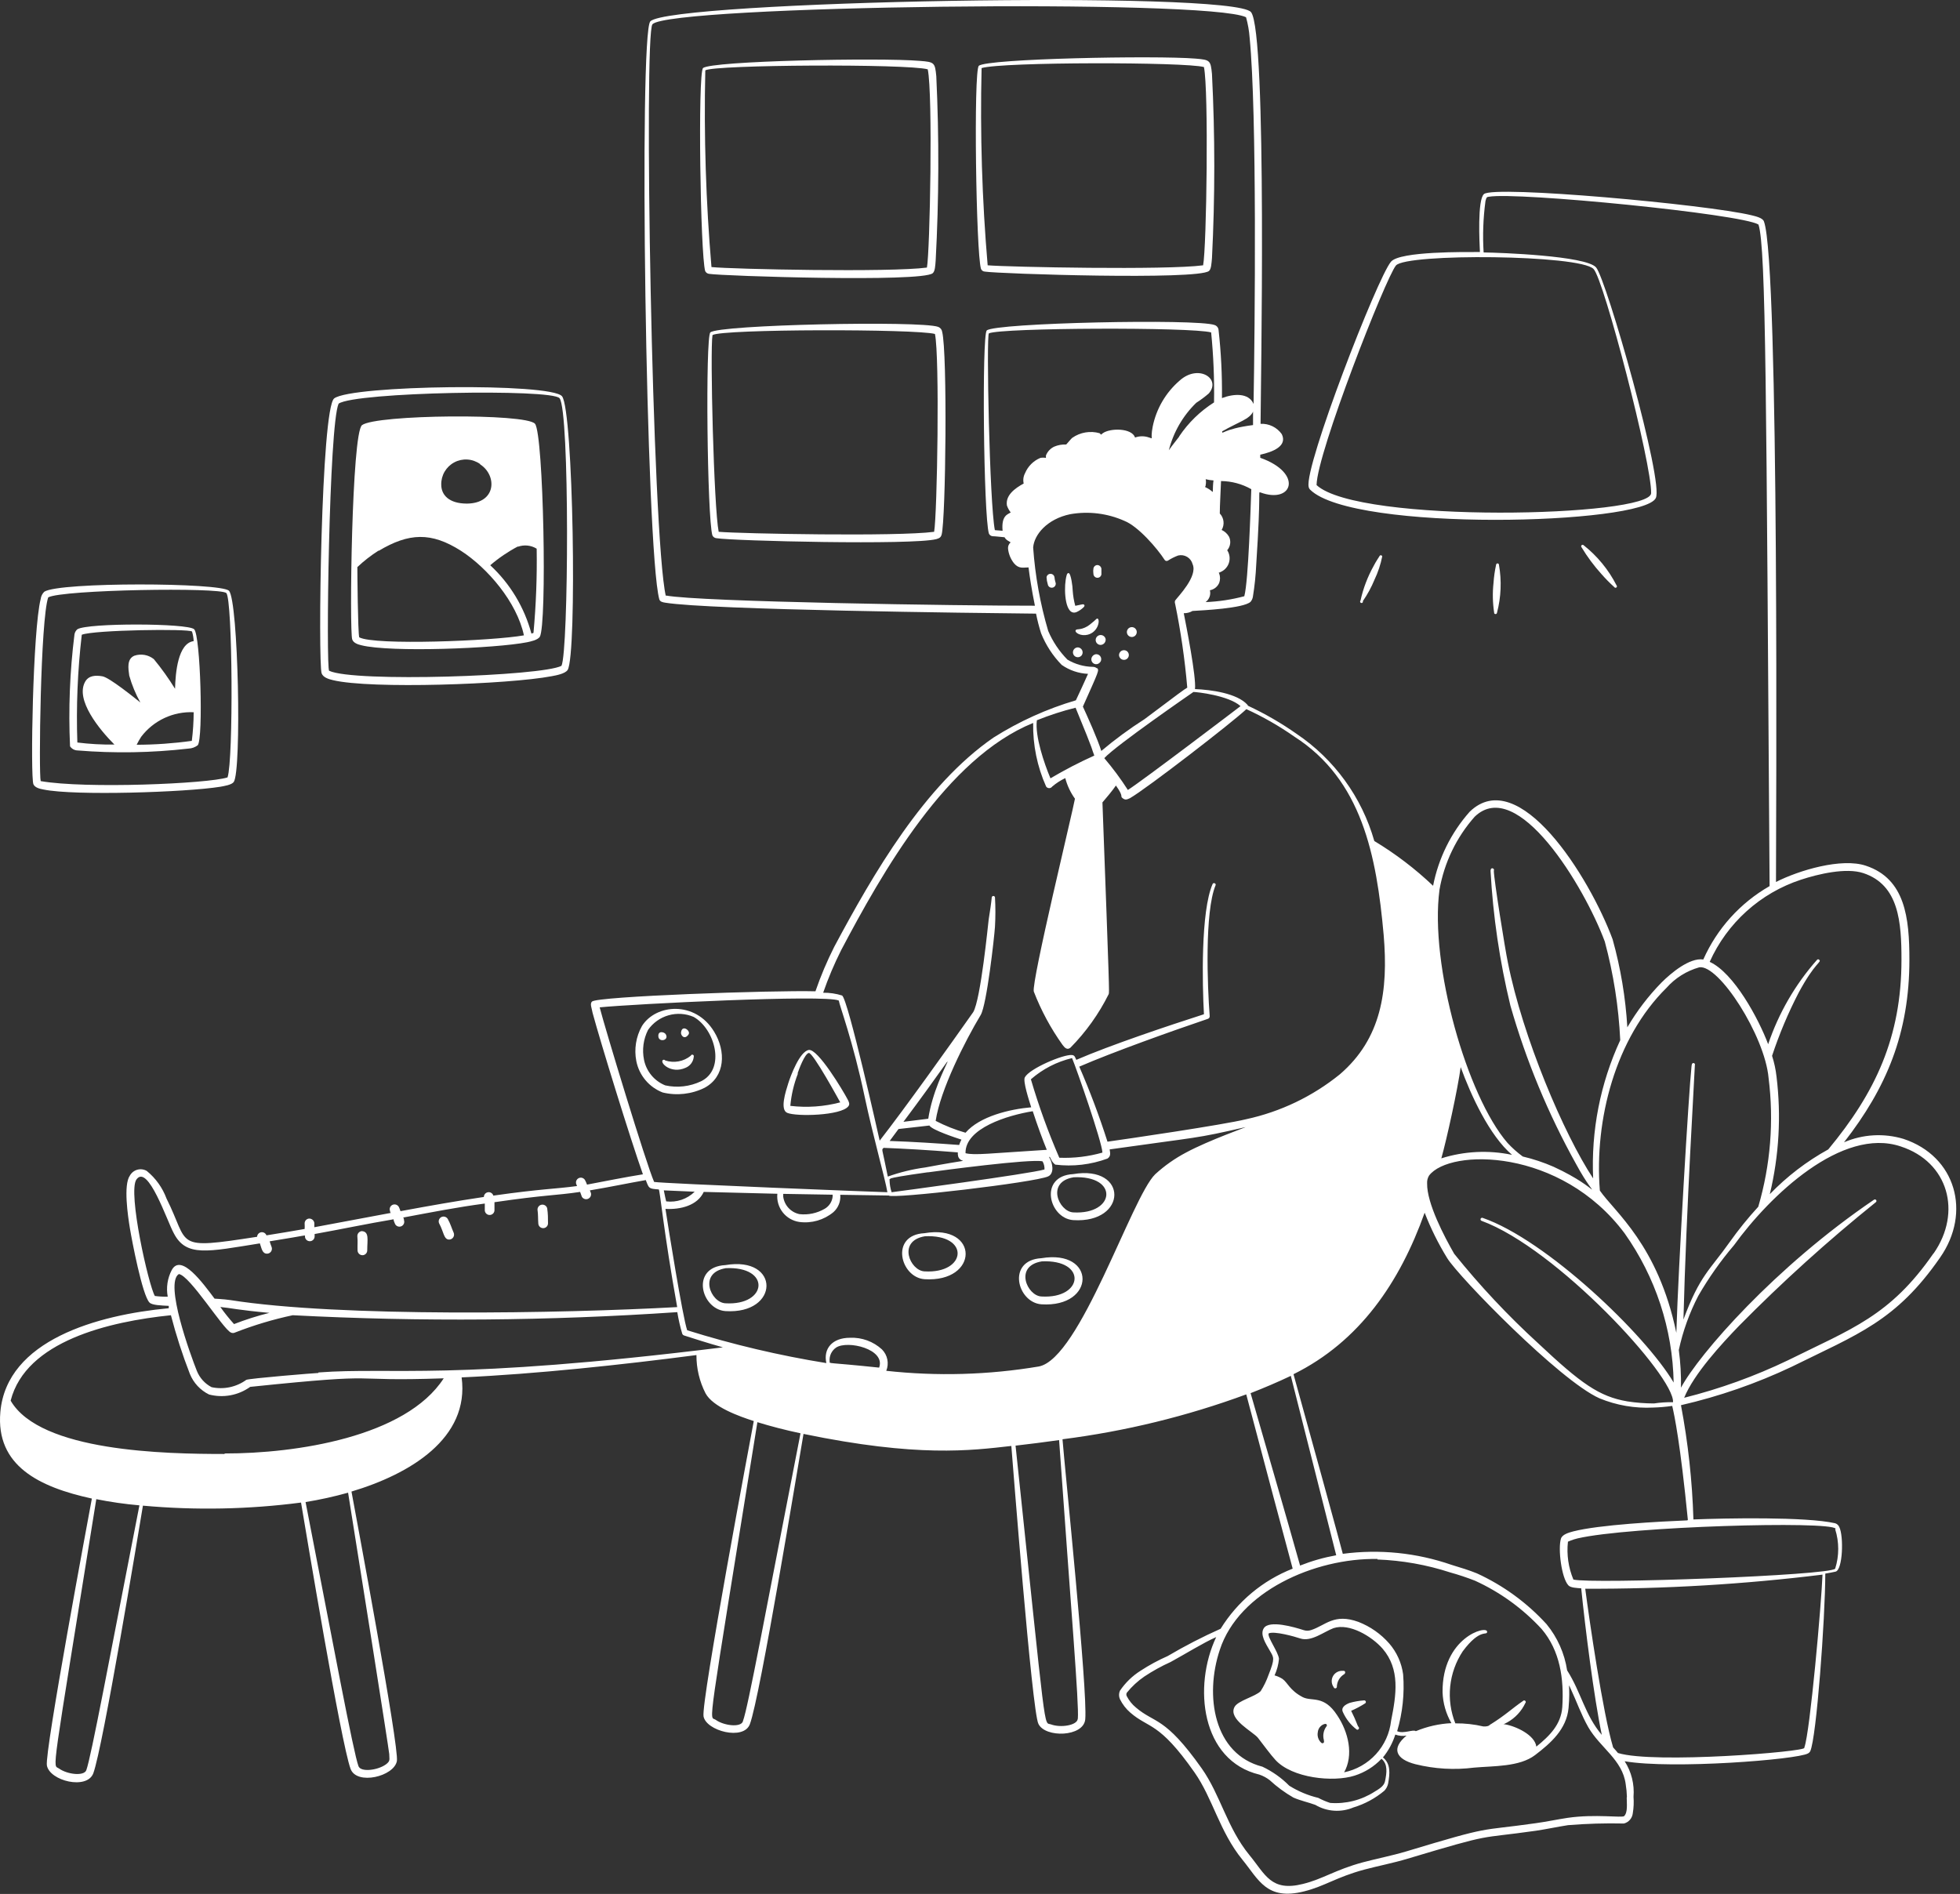 <svg width="238" height="230" viewBox="0 0 238 230" fill="none" xmlns="http://www.w3.org/2000/svg">
<rect x="0" y="0" width="238" height="230" fill="#333333" stroke="none"/>
<path d="M113.255 33.181C113.543 32.943 113.568 32.281 113.618 31.631C114.018 24.178 114.043 16.711 113.693 9.256C113.53 7.593 113.468 7.531 111.693 7.393C106.893 6.981 86.318 7.393 85.368 8.268C84.718 8.893 85.043 30.931 85.63 32.918C85.674 33.01 85.741 33.09 85.824 33.149C85.907 33.208 86.004 33.245 86.105 33.256C87.693 33.518 111.893 34.306 113.255 33.181ZM85.643 8.543C86.705 7.856 110.168 7.731 112.655 8.418C113.293 11.468 112.918 30.606 112.555 32.493C108.143 33.093 88.88 32.693 86.393 32.431C85.714 24.488 85.464 16.514 85.643 8.543V8.543ZM114.405 40.293C114.386 40.158 114.331 40.032 114.245 39.926C114.159 39.82 114.046 39.74 113.918 39.693C111.768 38.918 87.23 39.431 86.255 40.368C85.643 40.943 85.868 62.868 86.505 65.018C86.549 65.11 86.616 65.19 86.699 65.249C86.782 65.308 86.879 65.345 86.98 65.356C89.03 65.693 110.83 66.218 113.705 65.468C114.13 65.356 114.268 65.193 114.343 64.918C114.843 63.031 115.055 42.843 114.405 40.293V40.293ZM113.43 64.581C109.005 65.181 89.843 64.806 87.268 64.581C86.68 61.643 86.205 42.518 86.518 40.693C87.63 39.943 111.243 39.931 113.53 40.556C114.118 43.331 113.805 62.468 113.43 64.581V64.581ZM146.805 32.906C147.08 32.681 147.105 32.006 147.168 31.356C147.543 23.902 147.543 16.434 147.168 8.981C147.005 7.318 146.93 7.268 145.18 7.118C140.368 6.718 119.805 7.118 118.855 7.993C118.205 8.606 118.518 30.656 119.118 32.643C119.154 32.738 119.217 32.821 119.299 32.881C119.381 32.941 119.479 32.975 119.58 32.981C121.305 33.256 145.43 34.031 146.805 32.906ZM119.193 8.268C121.693 7.506 143.968 7.518 146.193 8.143C146.78 10.943 146.518 30.031 146.093 32.218C141.668 32.818 122.493 32.431 119.93 32.218C119.25 24.254 119.003 16.259 119.193 8.268V8.268ZM39.055 81.768C39.23 82.256 39.88 82.468 40.418 82.593C44.993 83.706 61.793 83.106 66.98 82.118C67.53 82.018 68.63 81.818 68.93 81.356C70.08 79.506 69.618 49.768 68.243 48.118C66.868 46.468 42.705 46.756 40.58 48.381C38.98 49.618 38.605 80.468 39.055 81.768V81.768ZM41.118 49.018C43.143 47.606 66.98 47.193 67.943 48.356C69.193 49.856 69.043 79.093 68.18 80.856C65.843 82.106 42.93 82.893 39.968 81.456C39.568 81.218 39.943 51.581 41.118 49.018ZM8.505 90.631C8.605 90.78 8.738 90.903 8.895 90.99C9.051 91.077 9.226 91.125 9.405 91.131C13.898 91.498 18.415 91.422 22.893 90.906C23.302 90.89 23.695 90.746 24.018 90.493C24.693 89.606 24.343 77.168 23.58 76.418C22.818 75.668 10.618 75.631 9.393 76.418C9.205 76.579 9.081 76.8 9.043 77.043C8.478 81.549 8.298 86.095 8.505 90.631V90.631ZM23.293 89.968C21.073 90.278 18.834 90.436 16.593 90.443C16.76 90.103 16.948 89.773 17.155 89.456C17.897 88.485 18.864 87.708 19.972 87.192C21.08 86.676 22.297 86.436 23.518 86.493C23.512 87.655 23.437 88.816 23.293 89.968V89.968ZM9.93 77.081C11.43 76.493 22.943 76.331 23.318 76.693C23.431 77.072 23.498 77.462 23.518 77.856C21.605 78.106 21.305 81.718 21.255 83.643C20.48 82.386 19.62 81.183 18.68 80.043C18.351 79.78 17.961 79.604 17.546 79.532C17.13 79.46 16.704 79.494 16.305 79.631C15.393 80.031 15.568 81.156 15.693 82.043C16.014 83.18 16.467 84.275 17.043 85.306C16.293 84.706 13.293 82.281 12.443 82.131C11.593 81.981 10.768 82.031 10.343 82.781C9.093 84.981 12.105 88.631 13.893 90.418C12.389 90.438 10.885 90.355 9.393 90.168C9.243 85.799 9.423 81.424 9.93 77.081V77.081Z" fill="white"/>
<path d="M4.055 95.231C4.23 95.643 4.805 95.793 5.305 95.881C9.055 96.656 22.555 96.218 26.742 95.543C27.218 95.456 28.117 95.318 28.38 94.968C29.355 93.643 28.942 72.943 27.805 71.743C26.843 70.743 7.217 70.656 5.38 71.856C5.138 72.089 4.984 72.398 4.942 72.731C3.98 76.506 3.68 94.306 4.055 95.231V95.231ZM5.855 72.543C7.58 71.606 26.718 71.293 27.48 72.018C28.242 72.743 28.355 92.306 27.63 94.406C25.218 95.181 10.367 95.806 4.942 94.856C4.692 94.006 4.917 75.218 5.855 72.543V72.543ZM194.467 69.718C194.953 70.273 195.47 70.799 196.017 71.293C196.03 71.315 196.047 71.333 196.067 71.347C196.088 71.361 196.111 71.371 196.135 71.376C196.159 71.38 196.184 71.379 196.208 71.374C196.233 71.368 196.255 71.357 196.275 71.342C196.294 71.327 196.31 71.308 196.322 71.286C196.334 71.264 196.341 71.24 196.342 71.216C196.344 71.191 196.34 71.166 196.332 71.143C196.323 71.12 196.31 71.099 196.292 71.081C195.329 69.192 193.968 67.534 192.305 66.218C192.273 66.184 192.229 66.163 192.183 66.16C192.136 66.158 192.09 66.174 192.055 66.206C192.02 66.237 191.999 66.281 191.997 66.328C191.995 66.375 192.011 66.421 192.042 66.456C192.744 67.619 193.556 68.712 194.467 69.718V69.718ZM181.78 74.406C182.276 72.508 182.357 70.525 182.017 68.593C182.017 68.547 181.999 68.502 181.966 68.47C181.933 68.437 181.889 68.418 181.842 68.418C181.796 68.418 181.752 68.437 181.719 68.47C181.686 68.502 181.667 68.547 181.667 68.593C181.509 69.318 181.405 70.053 181.355 70.793C181.224 71.987 181.25 73.193 181.43 74.381C181.405 74.618 181.755 74.643 181.78 74.406ZM165.492 72.993C166.055 72.18 166.529 71.308 166.905 70.393C167.333 69.494 167.648 68.545 167.842 67.568C167.837 67.538 167.823 67.51 167.803 67.486C167.783 67.463 167.757 67.445 167.728 67.435C167.699 67.424 167.667 67.422 167.637 67.428C167.606 67.434 167.578 67.448 167.555 67.468C167.43 67.668 167.042 68.243 166.805 68.718C166.069 70.037 165.53 71.456 165.205 72.931C165.183 72.953 165.167 72.981 165.159 73.011C165.151 73.042 165.152 73.074 165.161 73.104C165.169 73.134 165.186 73.161 165.209 73.183C165.232 73.204 165.261 73.219 165.291 73.226C165.322 73.233 165.354 73.231 165.384 73.221C165.414 73.211 165.44 73.193 165.461 73.169C165.481 73.145 165.495 73.117 165.501 73.086C165.506 73.055 165.503 73.023 165.492 72.993V72.993ZM88.08 159.218C94.692 159.643 94.78 152.493 88.08 153.631C83.805 153.856 85.118 158.993 88.08 159.218ZM88.08 154.006C93.668 153.718 93.218 158.581 88.08 158.268C86.305 158.181 84.743 154.568 88.13 154.006H88.08ZM112.255 155.343C118.892 155.768 118.955 148.618 112.255 149.756C108.03 149.968 109.305 155.118 112.255 155.343ZM112.255 150.131C117.842 149.843 117.405 154.706 112.255 154.393C110.505 154.306 108.93 150.693 112.305 150.131H112.255ZM126.455 158.393C133.08 158.818 133.155 151.668 126.455 152.793C122.217 153.031 123.492 158.168 126.455 158.393ZM126.455 153.181C132.042 152.893 131.605 157.756 126.455 157.443C124.705 157.356 123.117 153.718 126.505 153.181H126.455ZM130.317 148.168C136.93 148.593 137.03 141.443 130.317 142.581C126.08 142.806 127.367 147.956 130.317 148.168ZM130.317 142.968C135.905 142.681 135.455 147.531 130.317 147.231C128.567 147.131 126.98 143.518 130.367 142.968H130.317ZM80.468 132.668C82.182 133.082 83.988 132.879 85.567 132.093C88.067 130.743 88.18 127.668 86.705 125.268C84.418 121.518 79.655 121.906 77.955 124.593C77.227 125.887 76.983 127.399 77.267 128.856C77.436 129.71 77.818 130.507 78.378 131.173C78.937 131.84 79.656 132.354 80.468 132.668ZM78.205 128.718C77.95 127.482 78.122 126.195 78.692 125.068C79.292 124.208 80.171 123.581 81.18 123.294C82.19 123.007 83.267 123.077 84.23 123.493C86.805 124.943 88.168 129.818 85.13 131.306C83.776 131.953 82.245 132.129 80.78 131.806C80.129 131.544 79.554 131.125 79.104 130.586C78.655 130.047 78.346 129.406 78.205 128.718V128.718Z" fill="white"/>
<path d="M80.83 125.581C80.68 125.331 79.88 125.106 79.943 125.868C80.005 126.631 81.305 126.343 80.83 125.581ZM83.618 125.606C83.893 125.168 82.805 124.356 82.693 125.393C82.655 125.731 83.13 126.343 83.618 125.606ZM80.505 128.718C80.043 129.031 81.48 130.468 83.255 129.668C83.528 129.556 83.765 129.371 83.94 129.133C84.114 128.894 84.219 128.613 84.243 128.318C84.25 128.295 84.253 128.27 84.251 128.245C84.248 128.22 84.241 128.196 84.23 128.174C84.218 128.152 84.202 128.132 84.183 128.116C84.164 128.1 84.142 128.088 84.118 128.081C84.094 128.073 84.069 128.071 84.044 128.073C84.019 128.075 83.995 128.083 83.973 128.094C83.951 128.106 83.932 128.122 83.916 128.141C83.9 128.16 83.888 128.182 83.88 128.206C83.453 128.554 82.945 128.789 82.404 128.889C81.862 128.99 81.304 128.952 80.78 128.781C80.75 128.739 80.705 128.709 80.655 128.697C80.604 128.686 80.551 128.693 80.505 128.718V128.718ZM95.593 135.143C96.73 135.618 102.118 135.481 103.005 134.356C103.23 134.081 103.08 133.806 102.918 133.493C102.368 132.443 99.305 127.318 98.205 127.506C97.105 127.693 96.005 130.631 95.705 131.593C95.405 132.556 94.68 134.756 95.593 135.143V135.143ZM96.843 130.368C97.005 129.881 97.705 127.981 98.205 127.868C98.705 127.756 101.955 133.743 102.03 133.868C100.054 134.39 97.998 134.534 95.968 134.293C96.088 132.948 96.399 131.626 96.893 130.368H96.843ZM128.043 70.093C128.024 69.979 127.966 69.875 127.878 69.8C127.789 69.725 127.677 69.684 127.562 69.684C127.446 69.684 127.334 69.725 127.246 69.8C127.157 69.875 127.099 69.979 127.08 70.093C127.093 70.386 127.143 70.676 127.23 70.956C127.241 71.025 127.265 71.091 127.303 71.15C127.341 71.209 127.392 71.258 127.45 71.296C127.509 71.334 127.576 71.358 127.645 71.368C127.714 71.377 127.785 71.372 127.852 71.352C127.919 71.332 127.981 71.298 128.033 71.252C128.086 71.206 128.128 71.15 128.157 71.086C128.186 71.022 128.2 70.953 128.2 70.883C128.2 70.813 128.185 70.744 128.155 70.681C128.099 70.489 128.061 70.292 128.043 70.093V70.093ZM130.718 74.331C131.038 74.188 131.33 73.989 131.58 73.743C131.78 73.556 131.693 73.343 131.405 73.393L130.568 73.568C130.401 72.96 130.297 72.336 130.255 71.706C130.255 71.231 130.043 69.706 129.793 69.606C129.543 69.506 129.48 69.993 129.405 70.418C129.18 71.843 129.368 74.856 130.718 74.331V74.331ZM132.78 69.756C132.799 69.87 132.857 69.974 132.946 70.049C133.034 70.124 133.146 70.165 133.262 70.165C133.377 70.165 133.489 70.124 133.578 70.049C133.666 69.974 133.724 69.87 133.743 69.756V69.068C133.727 68.941 133.665 68.825 133.568 68.742C133.471 68.658 133.346 68.614 133.218 68.618C133.09 68.631 132.971 68.693 132.888 68.79C132.804 68.888 132.761 69.015 132.768 69.143C132.718 69.231 132.78 69.756 132.78 69.756V69.756ZM133.268 75.118C133.093 75.118 133.268 75.118 132.33 75.856C132.24 75.93 132.144 75.996 132.043 76.056C131.118 76.593 130.693 76.293 130.605 76.568C130.518 76.843 131.255 77.281 132.068 77.081C133.393 76.756 133.605 75.218 133.268 75.118V75.118ZM42.768 77.643C42.905 78.068 43.43 78.256 43.868 78.356C47.43 79.256 60.205 78.743 64.005 77.993C64.48 77.893 65.255 77.731 65.543 77.343C66.443 75.856 66.005 52.768 64.968 51.468C63.93 50.168 45.63 50.331 43.955 51.631C42.705 52.631 42.418 76.618 42.768 77.643V77.643ZM62.893 66.393C63.266 66.26 63.664 66.212 64.058 66.253C64.451 66.294 64.831 66.423 65.168 66.631C65.221 70.044 65.092 73.457 64.78 76.856L64.53 76.943C63.678 73.761 61.945 70.884 59.53 68.643C60.562 67.757 61.69 66.99 62.893 66.356V66.393ZM58.305 56.393C60.368 57.718 60.305 61.118 56.705 61.156C54.518 61.156 53.58 60.106 53.58 58.856C53.567 58.301 53.709 57.753 53.99 57.275C54.271 56.796 54.679 56.404 55.17 56.145C55.66 55.885 56.214 55.767 56.768 55.805C57.322 55.842 57.854 56.033 58.305 56.356V56.393ZM45.98 66.893C49.643 64.706 52.355 64.581 55.98 66.893C59.218 68.981 62.768 73.143 63.618 77.156C59.868 77.831 45.468 78.406 43.618 77.393C43.455 76.718 43.393 69.643 43.393 68.868C44.188 68.115 45.055 67.441 45.98 66.856V66.893ZM165.605 206.493C165.026 206.537 164.453 206.638 163.893 206.793C163.305 207.018 162.793 207.381 163.08 207.943C163.443 208.748 163.996 209.452 164.693 209.993C164.868 210.181 165.143 209.906 164.968 209.718C164.793 209.531 164.768 209.143 164.068 207.756C164.662 207.498 165.235 207.193 165.78 206.843C165.816 206.815 165.841 206.775 165.851 206.73C165.861 206.685 165.855 206.638 165.835 206.597C165.814 206.556 165.78 206.524 165.738 206.505C165.697 206.486 165.65 206.482 165.605 206.493ZM163.068 202.906C162.829 202.885 162.59 202.933 162.378 203.044C162.166 203.155 161.99 203.324 161.872 203.532C161.753 203.74 161.697 203.978 161.709 204.217C161.722 204.456 161.803 204.686 161.943 204.881C161.954 204.924 161.979 204.962 162.014 204.989C162.049 205.016 162.092 205.031 162.137 205.031C162.181 205.031 162.224 205.016 162.259 204.989C162.294 204.962 162.319 204.924 162.33 204.881C162.331 204.563 162.415 204.251 162.572 203.975C162.73 203.698 162.957 203.468 163.23 203.306C163.418 203.168 163.38 202.843 163.068 202.906V202.906ZM130.905 78.618C130.775 78.614 130.647 78.653 130.54 78.728C130.434 78.804 130.354 78.912 130.315 79.036C130.275 79.16 130.277 79.294 130.321 79.418C130.364 79.541 130.447 79.646 130.555 79.718C130.686 79.801 130.843 79.83 130.994 79.8C131.146 79.77 131.279 79.682 131.368 79.556C131.424 79.467 131.456 79.365 131.462 79.261C131.467 79.156 131.446 79.052 131.4 78.957C131.353 78.863 131.283 78.783 131.197 78.723C131.11 78.664 131.01 78.628 130.905 78.618V78.618ZM133.105 79.443C132.948 79.458 132.802 79.53 132.694 79.645C132.586 79.76 132.523 79.911 132.518 80.068C132.517 80.185 132.55 80.299 132.614 80.396C132.677 80.494 132.768 80.57 132.876 80.616C132.983 80.661 133.101 80.674 133.215 80.652C133.33 80.63 133.435 80.575 133.518 80.493C133.61 80.412 133.676 80.304 133.704 80.184C133.733 80.064 133.725 79.939 133.68 79.824C133.635 79.709 133.555 79.611 133.453 79.543C133.35 79.475 133.229 79.44 133.105 79.443ZM133.068 77.556C133.043 77.645 133.039 77.738 133.056 77.829C133.073 77.92 133.111 78.006 133.166 78.08C133.222 78.153 133.294 78.213 133.377 78.255C133.459 78.296 133.55 78.318 133.643 78.318C133.731 78.316 133.818 78.294 133.898 78.256C133.977 78.218 134.048 78.164 134.106 78.097C134.163 78.03 134.206 77.951 134.232 77.867C134.258 77.782 134.266 77.694 134.255 77.606C134.228 77.472 134.156 77.351 134.052 77.263C133.948 77.174 133.818 77.123 133.681 77.117C133.545 77.111 133.41 77.151 133.299 77.231C133.188 77.31 133.107 77.425 133.068 77.556V77.556ZM136.468 80.131C136.597 80.135 136.724 80.096 136.829 80.02C136.934 79.944 137.011 79.836 137.048 79.712C137.085 79.588 137.08 79.455 137.034 79.334C136.988 79.213 136.903 79.111 136.793 79.043C136.703 78.988 136.6 78.958 136.494 78.956C136.389 78.953 136.285 78.979 136.192 79.029C136.099 79.08 136.022 79.154 135.967 79.245C135.912 79.335 135.883 79.438 135.88 79.543C135.884 79.698 135.947 79.846 136.056 79.955C136.165 80.065 136.313 80.128 136.468 80.131V80.131ZM137.555 77.343C137.639 77.326 137.718 77.291 137.787 77.241C137.856 77.191 137.914 77.127 137.956 77.053C137.999 76.979 138.025 76.897 138.033 76.811C138.041 76.727 138.03 76.641 138.003 76.56C137.975 76.479 137.93 76.406 137.871 76.344C137.813 76.281 137.742 76.233 137.663 76.2C137.584 76.168 137.499 76.153 137.413 76.156C137.328 76.159 137.244 76.18 137.168 76.218C137.038 76.283 136.935 76.393 136.88 76.528C136.825 76.663 136.82 76.813 136.868 76.951C136.915 77.089 137.011 77.204 137.138 77.277C137.264 77.349 137.413 77.373 137.555 77.343Z" fill="white"/>
<path d="M231.143 138.306C228.761 137.587 226.202 137.733 223.918 138.718C229.08 132.093 231.855 125.468 231.855 116.543C231.855 111.481 231.355 106.718 226.568 105.131C223.618 104.143 218.455 105.681 215.655 107.106C215.655 101.806 216.093 31.943 214.193 26.893C214.043 26.456 213.193 26.268 212.693 26.143C207.305 24.831 181.443 22.481 180.193 23.568C179.38 24.268 179.655 29.556 179.705 30.606C178.018 30.606 169.98 30.493 168.905 31.781C167.243 33.743 158.393 56.568 158.905 59.106C158.93 59.249 159 59.38 159.105 59.481C164.405 64.643 199.455 63.706 201.055 60.493C202.093 58.618 195.055 33.881 193.805 32.468C192.555 31.056 182.143 30.681 180.155 30.656C180.024 28.57 180.1 26.477 180.38 24.406C180.505 23.881 180.593 23.931 180.793 23.893C184.143 23.281 211.48 25.981 213.53 27.268C214.455 30.118 214.468 48.306 214.88 107.606C211.317 109.644 208.497 112.766 206.83 116.518C205.18 116.268 202.93 118.143 201.755 119.318C200.154 120.953 198.76 122.779 197.605 124.756C197.391 121.14 196.792 117.557 195.818 114.068C192.98 106.431 184.43 92.818 178.468 98.568C176.207 101.117 174.67 104.224 174.018 107.568C171.843 105.502 169.449 103.679 166.88 102.131C165.368 96.816 162.025 92.207 157.443 89.118C155.58 87.81 153.606 86.668 151.543 85.706C151.526 85.666 151.505 85.628 151.48 85.593C150.23 84.181 147.018 83.756 145.105 83.681C145.28 82.243 144.043 75.993 143.743 74.468C144.115 74.475 144.483 74.38 144.805 74.193C146.055 74.118 150.955 73.881 151.843 73.093C152.006 72.907 152.111 72.676 152.143 72.431C152.351 71.144 152.484 69.846 152.543 68.543C153.155 59.306 152.743 59.793 153.03 59.793C156.98 61.256 158.28 57.443 153.03 55.593V55.218C154.568 54.881 156.355 54.168 155.643 52.718C155.353 52.31 154.966 51.982 154.516 51.763C154.065 51.545 153.567 51.443 153.068 51.468C153.068 48.293 153.905 3.856 151.905 1.468C149.668 -1.194 81.305 0.118 78.968 2.593C77.555 4.018 78.43 66.793 80.055 72.768C80.143 73.081 80.48 73.143 80.805 73.193C86.218 74.068 118.305 74.443 125.805 74.518C125.964 75.325 126.169 76.122 126.418 76.906C126.992 78.336 127.841 79.64 128.918 80.743C129.86 81.402 130.97 81.779 132.118 81.831C131.743 82.681 131.018 84.256 130.643 85.043C127.116 86.082 123.751 87.605 120.643 89.568C112.243 95.356 106.03 106.131 101.305 114.968C100.421 116.718 99.657 118.527 99.018 120.381C93.818 120.243 72.443 120.993 71.88 121.631C71.593 121.906 71.88 122.481 71.955 122.993C72.93 126.606 76.568 138.381 78.068 142.606C75.805 142.968 73.543 143.431 71.28 143.856C71.22 143.689 71.149 143.526 71.068 143.368C71.037 143.296 70.991 143.23 70.934 143.176C70.877 143.121 70.81 143.078 70.736 143.05C70.663 143.022 70.584 143.009 70.505 143.012C70.426 143.015 70.349 143.034 70.278 143.068C70.206 143.101 70.142 143.149 70.09 143.208C70.037 143.267 69.997 143.336 69.972 143.41C69.946 143.485 69.936 143.564 69.942 143.643C69.948 143.721 69.969 143.798 70.005 143.868C70.029 143.921 70.05 143.975 70.068 144.031C67.393 144.393 65.805 144.356 59.905 145.193C59.865 145.059 59.778 144.943 59.659 144.868C59.541 144.792 59.4 144.761 59.261 144.781C59.121 144.801 58.994 144.869 58.901 144.975C58.809 145.08 58.757 145.215 58.755 145.356C55.33 145.868 52.268 146.406 48.63 147.081C48.581 146.923 48.522 146.769 48.455 146.618C48.392 146.476 48.276 146.363 48.131 146.305C47.986 146.247 47.825 146.247 47.68 146.306C47.609 146.336 47.544 146.38 47.489 146.435C47.434 146.49 47.391 146.556 47.362 146.628C47.333 146.7 47.319 146.777 47.32 146.855C47.321 146.933 47.337 147.009 47.368 147.081C47.368 147.156 47.368 147.218 47.455 147.293C44.355 147.868 41.205 148.468 38.168 149.031V148.506C38.143 148.353 38.063 148.216 37.943 148.119C37.823 148.022 37.672 147.973 37.518 147.981C37.441 147.988 37.365 148.012 37.297 148.048C37.229 148.085 37.168 148.136 37.12 148.196C37.071 148.257 37.034 148.326 37.013 148.401C36.991 148.475 36.984 148.553 36.993 148.631C37.005 148.835 37.005 149.039 36.993 149.243C35.455 149.518 33.905 149.768 32.355 150.018C32.308 149.891 32.219 149.785 32.102 149.716C31.986 149.648 31.849 149.622 31.715 149.642C31.581 149.663 31.459 149.729 31.368 149.829C31.278 149.93 31.225 150.058 31.218 150.193C20.943 151.781 23.093 151.268 20.218 145.543C19.731 144.232 18.902 143.076 17.818 142.193C17.646 142.094 17.456 142.03 17.259 142.005C17.062 141.98 16.863 141.995 16.672 142.049C16.481 142.102 16.302 142.194 16.147 142.317C15.992 142.441 15.863 142.594 15.768 142.768C14.968 143.893 15.53 147.681 15.768 149.131C16.005 150.581 17.28 157.306 18.155 158.181C18.48 158.506 19.543 158.531 20.493 158.581V158.868C11.818 159.681 0.818 162.743 0.043 171.468C-0.532 178.006 4.768 180.593 11.155 181.981C10.755 184.168 5.405 212.731 5.693 214.393C6.043 216.281 10.568 217.381 11.33 215.343C12.505 212.156 16.793 186.256 17.355 182.843C23.75 183.424 30.189 183.298 36.555 182.468C37.13 185.868 41.393 211.618 42.568 214.806C43.318 216.831 47.855 215.731 48.193 213.856C48.493 212.193 43.193 183.931 42.68 181.131C49.793 179.006 57.043 174.656 56.055 167.268C65.155 166.856 75.568 165.731 84.568 164.556C84.559 166.167 84.936 167.757 85.668 169.193C86.555 170.856 89.743 171.993 91.53 172.568C91.205 174.306 85.118 206.668 85.43 208.431C85.743 210.193 90.305 211.406 91.055 209.381C92.305 206.068 96.855 178.281 97.568 174.131C111.418 176.993 117.843 176.156 122.805 175.593C122.93 177.081 125.305 207.831 126.093 209.343C126.918 211.068 131.58 210.943 131.78 208.793C132.093 205.331 129.28 178.168 129.018 174.781C136.637 173.813 144.123 171.984 151.33 169.331C152.83 175.043 156.643 189.331 156.968 190.493C153.339 191.918 150.27 194.479 148.218 197.793C146.015 198.775 143.87 199.881 141.793 201.106C140.645 201.61 139.542 202.208 138.493 202.893C137.501 203.521 136.65 204.346 135.993 205.318C135.92 205.479 135.883 205.654 135.883 205.831C135.883 206.007 135.92 206.182 135.993 206.343C136.297 206.963 136.722 207.515 137.243 207.968C139.53 209.956 140.693 209.018 145.043 215.231C147.268 218.393 148.08 222.431 150.868 225.843C152.83 228.243 153.805 230.843 158.368 229.681C160.868 229.056 162.243 227.968 165.655 227.043C167.393 226.581 169.18 226.243 170.918 225.718C181.693 222.493 179.155 223.368 186.53 222.318C187.78 222.131 189.118 221.843 190.405 221.643C192.663 221.459 194.928 221.392 197.193 221.443C197.478 221.369 197.733 221.209 197.925 220.986C198.117 220.763 198.237 220.486 198.268 220.193C198.377 219.537 198.407 218.869 198.355 218.206C198.483 216.685 198.105 215.165 197.28 213.881C203.055 214.881 218.268 213.681 219.543 212.931C219.661 212.87 219.757 212.774 219.818 212.656C220.568 211.043 221.63 196.618 221.643 191.093C222.062 191.027 222.479 190.947 222.893 190.856C223.768 190.643 223.893 186.556 223.343 185.443C223.298 185.335 223.23 185.237 223.144 185.157C223.057 185.077 222.955 185.017 222.843 184.981C219.268 184.168 209.48 184.368 205.63 184.518C205.49 179.861 204.984 175.222 204.118 170.643C208.752 169.578 213.257 168.015 217.555 165.981C225.568 162.018 230.218 160.456 235.58 152.718C239.418 147.218 237.48 140.406 231.143 138.306V138.306ZM193.505 32.668C194.755 33.918 200.593 56.418 200.493 59.893C200.418 62.768 164.98 63.643 159.868 58.906C159.93 54.993 168.268 33.743 169.505 32.243C170.743 30.743 191.88 30.918 193.505 32.668V32.668ZM218.68 106.831C220.768 106.143 224.18 105.331 226.268 106.031C230.593 107.468 230.893 112.006 230.893 116.543C230.893 125.968 227.718 132.693 222.005 139.581C219.38 141.028 216.987 142.861 214.905 145.018C216.029 140.338 216.304 135.495 215.718 130.718C215.621 129.869 215.441 129.032 215.18 128.218C216.051 125.583 217.129 123.021 218.405 120.556C220.418 116.806 221.23 116.868 220.905 116.556C220.889 116.537 220.869 116.522 220.846 116.512C220.823 116.502 220.799 116.496 220.774 116.496C220.749 116.496 220.725 116.502 220.702 116.512C220.679 116.522 220.659 116.537 220.643 116.556C217.998 119.541 215.98 123.027 214.705 126.806C213.543 123.706 210.543 118.143 207.605 116.806C208.656 114.464 210.184 112.368 212.091 110.65C213.998 108.932 216.242 107.632 218.68 106.831V106.831ZM202.355 119.968C203.416 118.769 204.801 117.901 206.343 117.468C208.718 117.093 214.293 125.768 214.755 130.893C215.418 136.14 214.992 141.468 213.505 146.543C212.254 147.907 211.089 149.347 210.018 150.856C207.655 154.206 206.393 154.881 204.418 160.243C204.755 146.968 205.805 129.918 205.805 129.356C205.818 129.327 205.823 129.295 205.82 129.264C205.817 129.233 205.807 129.203 205.789 129.177C205.772 129.151 205.748 129.129 205.721 129.115C205.693 129.1 205.662 129.093 205.63 129.093C205.418 129.093 205.418 129.356 205.393 129.556C205.055 132.743 203.805 153.718 203.555 161.856C201.343 151.193 196.055 147.168 194.268 144.581C193.58 135.968 196.18 126.056 202.355 119.968V119.968ZM177.355 129.556C178.605 132.993 180.843 137.881 183.605 140.243C180.754 139.644 177.796 139.79 175.018 140.668C175.655 138.431 177.018 132.243 177.38 129.518L177.355 129.556ZM173.293 143.718C173.271 143.381 173.354 143.044 173.53 142.756C176.03 139.456 189.518 139.368 197.28 149.781C201.035 155.085 203.108 161.396 203.23 167.893C199.768 162.043 187.768 150.568 180.03 147.893C180.006 147.885 179.981 147.882 179.956 147.883C179.931 147.885 179.906 147.891 179.884 147.902C179.861 147.913 179.841 147.928 179.824 147.947C179.808 147.966 179.795 147.988 179.787 148.012C179.778 148.036 179.775 148.061 179.776 148.086C179.778 148.111 179.784 148.136 179.795 148.158C179.806 148.181 179.822 148.201 179.841 148.218C179.86 148.235 179.881 148.247 179.905 148.256C189.018 151.593 203.343 167.118 203.155 170.281C202.382 170.266 201.608 170.316 200.843 170.431C199.759 170.43 198.676 170.346 197.605 170.181C194.18 169.593 191.98 168.018 186.768 163.118C183.099 159.763 179.693 156.132 176.58 152.256C175.393 150.193 173.255 146.131 173.293 143.718V143.718ZM174.793 108.056C175.369 104.759 176.849 101.687 179.068 99.181C184.243 94.181 192.38 107.643 194.868 114.343C195.923 118.256 196.552 122.271 196.743 126.318C194.318 131.57 193.191 137.327 193.455 143.106C189.88 137.706 184.905 125.968 183.093 116.856C182.755 115.243 181.393 106.731 181.393 105.743C181.543 105.493 181.018 105.206 180.993 105.743C181.296 111.264 182.104 116.745 183.405 122.118C185.317 128.815 187.993 135.27 191.38 141.356C194.08 146.356 194.618 144.431 188.655 141.693C187.446 141.164 186.19 140.746 184.905 140.443C184.238 139.953 183.618 139.401 183.055 138.793C178.118 133.081 173.593 117.168 174.793 108.068V108.056ZM80.805 146.806C82.643 146.906 84.693 146.393 85.455 144.743L94.393 144.968C94.31 145.774 94.543 146.58 95.041 147.219C95.54 147.857 96.266 148.278 97.068 148.393C97.8 148.489 98.544 148.433 99.254 148.229C99.964 148.025 100.624 147.676 101.193 147.206C101.489 146.945 101.72 146.617 101.865 146.25C102.011 145.883 102.068 145.486 102.03 145.093L107.918 145.181C108.23 145.631 125.718 143.593 127.28 142.856C128.055 142.493 127.83 141.218 127.38 140.493C127.53 140.493 127.455 140.493 127.63 140.781C127.736 141.041 127.914 141.267 128.143 141.431C130.284 141.692 132.456 141.439 134.48 140.693C134.88 140.418 134.83 140.093 134.743 139.581C145.843 138.006 144.918 138.331 151.218 136.881C151.568 136.806 146.843 138.443 144.03 139.956C142.673 140.671 141.412 141.557 140.28 142.593C137.43 145.331 131.155 164.993 126.143 165.943C120.021 166.969 113.788 167.146 107.618 166.468C107.796 166.031 107.84 165.551 107.747 165.089C107.654 164.627 107.426 164.202 107.093 163.868C106.571 163.39 105.961 163.019 105.296 162.776C104.631 162.534 103.925 162.425 103.218 162.456C101.043 162.456 99.955 163.793 100.343 165.531C94.621 164.607 88.974 163.275 83.443 161.543C82.893 159.968 81.093 148.718 80.805 146.806V146.806ZM80.605 144.556L84.355 144.718C83.903 145.162 83.358 145.498 82.758 145.701C82.159 145.904 81.521 145.97 80.893 145.893C80.843 145.756 80.743 145.206 80.605 144.556ZM101.105 145.081C101.111 145.164 101.111 145.247 101.105 145.331C101.069 145.637 100.961 145.931 100.789 146.187C100.617 146.443 100.387 146.656 100.118 146.806C99.198 147.335 98.135 147.558 97.08 147.443C96.571 147.338 96.107 147.077 95.753 146.696C95.399 146.316 95.173 145.834 95.105 145.318C95.099 145.206 95.099 145.093 95.105 144.981L101.105 145.081ZM112.718 135.856L109.705 136.231C118.893 123.931 113.68 129.481 112.718 135.856ZM109.105 137.106L112.855 136.681C113.168 137.231 116.168 138.206 116.743 138.393C116.633 138.602 116.541 138.819 116.468 139.043C113.78 138.843 110.955 138.656 108.03 138.556L109.105 137.106ZM133.868 139.968C132.166 140.452 130.398 140.663 128.63 140.593C127.283 137.493 126.131 134.312 125.18 131.068C126.612 129.815 128.329 128.931 130.18 128.493C130.73 129.806 133.805 138.643 133.868 139.968V139.968ZM127.105 139.631C120.08 140.068 118.355 140.318 117.243 140.043C117.168 137.006 122.38 135.431 125.405 134.943C126.005 136.781 126.63 138.456 127.105 139.618V139.631ZM112.668 142.368C114.093 142.168 125.168 140.693 126.593 141.031C126.766 141.33 126.849 141.673 126.83 142.018C125.105 142.543 108.418 144.768 108.268 144.781C108.108 144.296 108.024 143.791 108.018 143.281V143.181C108.643 143.168 106.305 143.243 112.668 142.356V142.368ZM107.305 139.393C109.805 139.493 112.418 139.631 116.305 139.943C116.305 140.281 116.305 140.593 116.655 140.843C117.005 141.093 117.905 140.731 112.38 141.768C110.821 141.979 109.287 142.352 107.805 142.881C107.055 139.093 107.018 139.731 107.305 139.381V139.393ZM106.755 166.081C100.318 165.406 100.755 165.631 100.743 165.356C100.706 165.026 100.76 164.692 100.898 164.39C101.037 164.088 101.256 163.83 101.53 163.643C102.93 162.731 107.555 163.831 106.755 166.068V166.081ZM150.63 85.756C150.293 86.018 138.668 94.856 136.955 95.931C136.089 94.58 135.133 93.29 134.093 92.068C135.493 90.518 144.918 84.031 144.918 84.031C145.318 84.031 149.155 84.443 150.63 85.743V85.756ZM125.905 87.468C127.434 86.85 129.005 86.341 130.605 85.943C133.105 92.006 132.455 90.681 132.88 91.756C131.055 92.576 129.277 93.499 127.555 94.518C126.793 92.706 125.655 89.381 125.905 87.468ZM152.155 50.043V51.618C148.405 52.106 148.405 52.868 148.405 52.381C150.443 51.218 151.755 50.906 152.168 49.968L152.155 50.043ZM147.255 59.743C147 59.516 146.714 59.327 146.405 59.181C146.218 59.081 146.405 59.181 146.405 58.893C146.452 58.662 146.452 58.424 146.405 58.193C146.716 58.275 147.034 58.325 147.355 58.343C147.293 58.718 147.28 59.243 147.268 59.693L147.255 59.743ZM143.18 53.031C142.78 53.568 142.305 54.118 141.93 54.681C142.483 52.489 143.635 50.494 145.255 48.918C145.789 48.575 146.299 48.195 146.78 47.781C148.33 45.993 145.53 44.168 143.255 46.206C141.565 47.658 140.408 49.633 139.968 51.818C139.643 53.481 140.13 53.281 139.53 53.131C138.981 52.932 138.38 52.932 137.83 53.131C137.43 51.956 134.805 51.968 133.918 52.606C133.555 52.868 133.805 52.818 133.518 52.606C132.958 52.448 132.371 52.417 131.798 52.515C131.225 52.612 130.681 52.835 130.205 53.168C130.093 53.243 129.693 53.743 129.468 53.981C128.976 53.956 128.485 54.042 128.03 54.231C127.56 54.446 127.192 54.836 127.005 55.318V55.606C126.782 55.565 126.553 55.565 126.33 55.606C125.488 55.957 124.819 56.626 124.468 57.468C124.264 57.851 124.206 58.296 124.305 58.718C123.218 59.306 122.08 60.156 122.268 61.381C122.372 61.688 122.529 61.976 122.73 62.231C122.418 62.456 121.568 62.556 121.743 64.456L120.805 64.381C120.155 61.093 119.755 40.706 120.08 40.481C121.568 39.793 144.68 39.706 147.068 40.368C147.349 43.192 147.466 46.031 147.418 48.868C145.74 49.932 144.301 51.332 143.193 52.981L143.18 53.031ZM151.093 72.406C149.557 72.816 147.981 73.055 146.393 73.118C146.613 72.958 146.78 72.735 146.874 72.479C146.967 72.223 146.983 71.945 146.918 71.681C147.163 71.634 147.393 71.529 147.589 71.375C147.785 71.22 147.941 71.021 148.043 70.793C148.181 70.422 148.181 70.014 148.043 69.643C147.968 69.468 147.893 69.643 148.28 69.431C148.513 69.321 148.719 69.162 148.885 68.966C149.052 68.77 149.174 68.54 149.244 68.292C149.313 68.045 149.329 67.785 149.29 67.531C149.252 67.276 149.159 67.034 149.018 66.818C149.21 66.597 149.334 66.324 149.374 66.033C149.414 65.742 149.368 65.446 149.243 65.181C149.037 64.817 148.722 64.529 148.343 64.356C148.529 64.044 148.608 63.679 148.567 63.318C148.527 62.957 148.369 62.619 148.118 62.356C148.118 61.281 148.218 59.931 148.268 58.418C149.557 58.43 150.821 58.77 151.943 59.406C151.868 61.443 151.593 70.506 151.105 72.356L151.093 72.406ZM80.855 72.406C79.18 65.218 78.155 4.043 79.23 2.943C81.305 0.668 146.668 -0.169 151.305 2.093C151.534 2.91 151.681 3.747 151.743 4.593C152.643 13.781 152.38 39.593 152.218 49.056C151.63 47.668 149.78 47.806 148.38 48.343C148.412 45.579 148.275 42.816 147.968 40.068C147.954 39.931 147.901 39.801 147.814 39.695C147.728 39.588 147.611 39.509 147.48 39.468C145.293 38.681 120.793 39.206 119.818 40.131C119.218 40.718 119.43 62.631 120.08 64.793C120.12 64.885 120.184 64.964 120.265 65.021C120.347 65.079 120.443 65.112 120.543 65.118C120.893 65.118 121.705 65.231 121.98 65.243C122.193 65.631 122.53 65.706 122.718 65.868C122.607 65.96 122.521 66.077 122.466 66.21C122.412 66.343 122.391 66.488 122.405 66.631C122.473 67.279 122.725 67.895 123.13 68.406C123.73 69.118 124.28 68.906 124.893 68.906C125.018 69.943 125.28 71.656 125.668 73.556C116.718 73.568 84.905 73.093 80.868 72.318L80.855 72.406ZM133.193 81.156C133.052 81.04 132.875 80.977 132.693 80.981C131.609 80.961 130.55 80.659 129.618 80.106C128.627 79.1 127.834 77.917 127.28 76.618C126.309 73.319 125.697 69.924 125.455 66.493C125.568 64.943 127.13 63.031 129.955 62.443C132.183 62.052 134.477 62.334 136.543 63.256C138.205 63.918 140.505 66.568 141.43 68.006C141.473 68.065 141.537 68.106 141.609 68.12C141.681 68.134 141.756 68.12 141.818 68.081C142.21 67.827 142.63 67.618 143.068 67.456C143.441 67.369 143.833 67.431 144.16 67.63C144.487 67.828 144.723 68.147 144.818 68.518C145.468 69.993 143.03 72.456 142.693 72.931C142.646 73.056 142.646 73.193 142.693 73.318C143.382 76.682 143.875 80.084 144.168 83.506C143.755 83.743 143.243 84.131 138.98 87.331C137.147 88.501 135.393 89.791 133.73 91.193C133.268 89.718 132.093 87.118 131.493 85.806C133.468 81.381 133.493 81.406 133.205 81.118L133.193 81.156ZM102.13 115.406C107.13 105.931 114.955 92.056 125.455 87.793C125.407 90.453 125.944 93.09 127.03 95.518C127.072 95.578 127.127 95.626 127.191 95.659C127.255 95.693 127.327 95.71 127.399 95.71C127.471 95.71 127.543 95.693 127.607 95.659C127.671 95.626 127.726 95.578 127.768 95.518C128.249 95.107 128.783 94.763 129.355 94.493C129.589 95.392 129.987 96.24 130.53 96.993C130.255 98.568 125.243 119.193 125.53 120.406C126.416 122.702 127.588 124.877 129.018 126.881C129.293 127.256 129.593 127.543 129.98 127.231C131.866 125.32 133.436 123.122 134.63 120.718C134.705 120.456 134.73 120.631 133.868 97.443C134.28 96.968 135.118 95.968 135.505 95.393C136.53 96.831 135.955 96.643 136.318 96.931C136.68 97.218 136.893 97.056 137.205 96.931C139.255 95.756 149.705 87.681 151.343 86.118C153.378 87.047 155.323 88.16 157.155 89.443C165.368 94.693 167.155 103.881 168.018 113.556C168.593 120.356 167.73 126.131 162.705 130.456C159.387 133.146 155.481 135.017 151.305 135.918C148.58 136.593 136.73 138.331 134.48 138.643C133.493 135.55 132.35 132.509 131.055 129.531C135.143 127.756 142.48 125.143 146.655 123.731C146.728 123.711 146.791 123.666 146.834 123.604C146.878 123.543 146.898 123.468 146.893 123.393C146.618 119.893 146.255 110.756 147.605 107.506C147.705 107.281 147.343 107.131 147.243 107.356C145.793 110.668 145.993 119.556 146.193 123.168C141.905 124.543 134.818 126.918 130.693 128.706C130.518 128.331 130.505 128.156 130.155 128.118C129.093 128.031 125.005 129.768 124.443 130.831C124.193 131.293 124.955 133.631 125.218 134.468C122.618 134.693 118.968 135.556 117.243 137.556C115.989 137.2 114.775 136.718 113.618 136.118C114.168 132.368 117.193 126.406 119.093 123.243C119.818 121.993 120.73 113.881 120.818 112.543C120.887 111.348 120.887 110.151 120.818 108.956C120.807 108.913 120.782 108.875 120.747 108.847C120.712 108.82 120.668 108.805 120.624 108.805C120.58 108.805 120.536 108.82 120.501 108.847C120.466 108.875 120.441 108.913 120.43 108.956C120.355 109.731 120.218 110.631 120.055 111.656C119.98 112.218 119.093 121.356 118.18 122.906C115.28 127.018 109.918 134.543 106.818 138.518C106.705 138.018 102.98 121.343 102.255 120.893C101.512 120.658 100.735 120.544 99.955 120.556C100.566 118.793 101.293 117.073 102.13 115.406V115.406ZM72.818 122.331C76.73 121.931 100.318 120.743 101.855 121.506C101.93 122.093 103.568 126.406 104.98 133.118C106.043 138.118 107.48 143.118 107.755 144.781C107.105 144.781 80.655 143.731 79.43 143.531C78.48 141.393 73.455 124.831 72.818 122.331V122.331ZM18.805 157.381C18.055 156.131 15.48 144.756 16.568 143.231C17.968 141.281 20.318 148.356 21.093 149.743C22.593 152.681 25.193 152.006 31.555 150.993C31.78 151.656 31.855 152.243 32.43 152.243C32.526 152.241 32.621 152.217 32.705 152.171C32.79 152.125 32.862 152.059 32.916 151.98C32.97 151.9 33.004 151.809 33.015 151.713C33.026 151.617 33.014 151.521 32.98 151.431C32.88 151.181 32.805 150.943 32.743 150.743C37.53 149.981 37.018 149.943 37.03 150.143C37.03 150.299 37.092 150.448 37.202 150.559C37.312 150.669 37.462 150.731 37.618 150.731C37.774 150.731 37.923 150.669 38.033 150.559C38.143 150.448 38.205 150.299 38.205 150.143V149.856C41.405 149.281 44.593 148.606 47.793 148.068C47.793 148.243 47.88 148.406 47.943 148.568C47.994 148.716 48.102 148.837 48.243 148.905C48.383 148.973 48.545 148.982 48.693 148.931C48.84 148.879 48.961 148.771 49.029 148.631C49.097 148.49 49.107 148.328 49.055 148.181C49.055 148.068 49.055 147.956 48.955 147.856C52.443 147.206 55.468 146.606 58.868 146.156V147.006C58.874 147.083 58.896 147.158 58.932 147.227C58.967 147.295 59.016 147.357 59.075 147.406C59.134 147.456 59.203 147.494 59.277 147.518C59.35 147.541 59.428 147.55 59.505 147.543C59.582 147.537 59.657 147.515 59.726 147.479C59.795 147.444 59.856 147.395 59.906 147.336C59.956 147.277 59.994 147.208 60.017 147.134C60.041 147.061 60.049 146.983 60.043 146.906V145.993C66.293 145.081 67.43 145.193 70.443 144.743L70.655 145.331C70.728 145.456 70.844 145.55 70.981 145.597C71.118 145.644 71.267 145.639 71.401 145.584C71.535 145.529 71.645 145.428 71.71 145.299C71.775 145.169 71.791 145.021 71.755 144.881C71.708 144.775 71.666 144.666 71.63 144.556C73.893 144.181 76.143 143.706 78.418 143.306C78.818 144.356 78.768 144.343 79.993 144.443C80.13 144.443 80.58 149.556 82.23 158.731C68.18 159.506 41.243 159.981 27.98 157.881C27.18 157.756 25.93 157.706 26.055 157.706C24.618 155.793 21.98 152.156 20.855 154.231C20.334 155.225 20.162 156.365 20.368 157.468C19.846 157.477 19.323 157.448 18.805 157.381V157.381ZM32.718 159.431C31.257 159.793 29.821 160.248 28.418 160.793C27.825 160.134 27.27 159.441 26.755 158.718C28.055 158.843 28.868 159.081 32.693 159.431H32.718ZM10.48 214.968C10.205 215.718 8.18 215.493 7.168 214.768C6.38 214.193 6.118 216.806 11.693 182.056C13.423 182.403 15.172 182.653 16.93 182.806C13.268 201.531 11.08 213.306 10.48 214.968ZM47.268 213.093C47.268 213.656 47.43 213.843 46.855 214.268C45.868 214.981 43.818 215.243 43.53 214.481C42.905 212.806 40.468 199.681 37.105 182.406C38.846 182.124 40.57 181.744 42.268 181.268C43.693 190.181 47.18 212.118 47.268 213.031V213.093ZM27.268 176.568C20.118 176.568 4.893 176.306 1.293 170.093C3.143 162.831 13.305 160.481 20.755 159.718C21.382 162.136 22.15 164.515 23.055 166.843C23.497 167.934 24.324 168.824 25.38 169.343C26.23 169.566 27.119 169.599 27.984 169.439C28.848 169.279 29.666 168.931 30.38 168.418C47.768 166.618 41.155 167.818 53.88 167.381C49.268 174.518 35.905 176.518 27.28 176.506L27.268 176.568ZM38.655 166.731C38.343 166.731 30.205 167.393 29.905 167.568C29.305 168.003 28.619 168.307 27.893 168.46C27.168 168.613 26.418 168.611 25.693 168.456C24.88 168.032 24.246 167.331 23.905 166.481C23.143 164.568 19.943 155.818 21.718 154.718C23.055 154.893 27.055 161.356 28.03 161.818C28.11 161.859 28.197 161.88 28.287 161.88C28.376 161.88 28.463 161.859 28.543 161.818C30.815 160.929 33.156 160.226 35.543 159.718C51.103 160.531 66.698 160.405 82.243 159.343C82.387 160.23 82.587 161.107 82.843 161.968C82.864 162.019 82.896 162.065 82.937 162.102C82.978 162.139 83.027 162.166 83.08 162.181C84.33 162.581 85.868 163.081 87.78 163.618C54.73 167.706 47.655 165.993 38.668 166.668L38.655 166.731ZM90.205 209.056C89.93 209.806 87.893 209.568 86.893 208.843C86.118 208.293 85.73 211.518 91.968 172.706C93.543 173.193 95.318 173.656 97.205 174.056C92.943 195.843 90.843 207.331 90.218 208.993L90.205 209.056ZM130.868 208.743C130.793 209.531 128.78 209.843 127.618 209.406C126.693 209.056 127.143 211.768 123.318 175.556C125.068 175.356 126.83 175.131 128.605 174.881C130.055 195.481 131.043 206.956 130.88 208.718L130.868 208.743ZM151.83 169.193C153.493 168.543 155.143 167.843 156.743 167.081L162.255 188.868C160.755 189.137 159.285 189.556 157.868 190.118C156.305 184.543 153.393 174.531 151.843 169.131L151.83 169.193ZM167.255 189.381C170.264 189.492 173.243 190.022 176.105 190.956C177.122 191.238 178.123 191.572 179.105 191.956C182.17 193.355 184.923 195.353 187.205 197.831C189.43 200.456 189.93 203.868 189.705 207.331C189.543 209.418 188.193 210.781 186.555 212.106C186.38 210.693 184.055 209.606 182.705 209.393C182.505 209.393 182.48 209.468 183.018 209.168C183.979 208.635 184.749 207.813 185.218 206.818C185.393 206.631 185.105 206.368 184.943 206.556C183.58 207.493 182.855 208.243 181.018 209.393C180.893 209.393 180.918 209.693 180.118 209.656C179.004 209.393 177.862 209.267 176.718 209.281C176.152 207.857 175.939 206.319 176.096 204.795C176.252 203.272 176.775 201.809 177.618 200.531C179.768 197.643 180.58 198.693 180.58 198.156C180.58 197.318 175.105 198.831 175.168 205.506C175.214 206.825 175.583 208.113 176.243 209.256C174.756 209.329 173.293 209.659 171.918 210.231C171.63 209.968 170.43 210.593 169.655 210.231C170.316 207.994 170.562 205.656 170.38 203.331C170.194 201.943 169.607 200.64 168.693 199.581C167.672 198.417 166.386 197.516 164.943 196.956C161.968 195.881 160.955 197.393 159.193 197.956C158.901 198.054 158.585 198.054 158.293 197.956C157.168 197.593 154.13 196.706 153.468 197.718C152.955 198.481 153.705 199.606 154.193 200.456C154.68 201.306 154.843 201.356 154.03 203.418C153.788 204.102 153.47 204.756 153.08 205.368C152.443 206.031 150.305 206.518 149.905 207.293C149.093 208.793 152.18 210.306 152.755 211.043C153.33 211.781 154.33 213.143 154.868 213.718C156.905 215.943 161.893 216.456 164.48 215.631C165.729 215.237 166.856 214.532 167.755 213.581C168.543 214.243 168.393 215.281 168.18 216.318C168.055 216.918 167.418 217.268 166.93 217.568C165.325 218.605 163.424 219.088 161.518 218.943C161.021 218.782 160.54 218.577 160.08 218.331C158.833 218.034 157.642 217.535 156.555 216.856C155.611 215.9 154.507 215.118 153.293 214.543C147.38 213.031 146.255 205.931 148.118 200.356C150.418 193.281 159.63 189.181 167.268 189.318L167.255 189.381ZM163.18 215.293C164.43 213.143 163.718 210.293 162.368 208.293C160.743 205.793 159.293 206.668 158.18 206.093C156.605 205.268 156.368 204.343 155.743 203.893C155.443 203.697 155.114 203.55 154.768 203.456C155.06 202.82 155.241 202.14 155.305 201.443C155.218 200.593 153.843 198.768 154.055 198.356C154.718 198.043 157.18 198.731 157.88 198.968C159.218 199.418 160.755 198.156 161.93 197.718C163.868 197.081 166.58 198.718 167.893 200.218C170.03 202.718 169.555 205.781 168.918 208.968C168.748 210.483 168.102 211.905 167.074 213.03C166.045 214.155 164.686 214.926 163.193 215.231L163.18 215.293ZM160.755 211.418C160.855 211.593 160.618 211.831 160.405 211.606C160.243 211.445 160.123 211.247 160.055 211.029C159.987 210.811 159.975 210.58 160.018 210.356C160.038 210.132 160.124 209.92 160.264 209.744C160.404 209.569 160.592 209.438 160.805 209.368C161.143 209.256 161.18 209.568 161.055 209.668C160.88 209.908 160.764 210.185 160.714 210.478C160.664 210.771 160.682 211.071 160.768 211.356L160.755 211.418ZM197.53 218.293C197.53 218.993 197.68 220.093 197.218 220.543C196.98 220.781 193.705 220.268 190.355 220.756C189.105 220.943 187.768 221.231 186.48 221.406C179.268 222.431 181.48 221.593 170.718 224.843C168.993 225.356 167.23 225.693 165.493 226.156C162.118 227.068 160.655 228.181 158.218 228.781C154.33 229.756 153.655 227.631 151.718 225.281C148.993 221.956 148.205 217.981 145.918 214.743C141.418 208.381 140.243 209.331 137.93 207.356C137.475 206.981 137.101 206.517 136.83 205.993C136.791 205.927 136.77 205.852 136.77 205.774C136.77 205.697 136.791 205.622 136.83 205.556C137.44 204.802 138.156 204.141 138.955 203.593C139.968 202.921 141.034 202.331 142.143 201.831C143.868 200.893 146.18 199.456 147.68 198.806C144.843 204.806 145.855 213.806 152.93 215.506C153.382 215.659 153.804 215.888 154.18 216.181C155.057 216.99 156.021 217.698 157.055 218.293C157.905 218.668 158.868 218.868 159.718 219.181C160.411 219.591 161.19 219.832 161.993 219.887C162.796 219.941 163.601 219.806 164.343 219.493C165.717 219.079 166.993 218.39 168.093 217.468C168.323 217.229 168.483 216.93 168.555 216.606C168.78 215.356 168.88 214.193 167.93 213.418C168.601 212.596 169.109 211.654 169.43 210.643C169.866 210.803 170.336 210.847 170.793 210.768C168.918 212.306 169.468 213.631 171.88 214.243C174.205 214.819 176.617 214.959 178.993 214.656C181.343 214.443 184.505 214.581 186.405 213.131C188.305 211.681 190.23 209.993 190.468 207.406C190.705 204.818 190.33 204.218 190.705 205.031C191.443 206.606 192.018 208.268 192.868 209.756C194.318 212.256 197.018 213.706 197.405 216.656C197.49 217.177 197.54 217.703 197.555 218.231L197.53 218.293ZM219.093 212.256C219.093 212.256 219.093 212.181 219.093 212.256C219.343 212.718 200.868 214.231 196.468 212.881C196.28 212.656 196.093 212.431 195.88 212.206C194.63 208.043 192.993 196.743 192.493 192.931C202.123 192.967 211.747 192.395 221.305 191.218C221.168 194.768 219.793 210.306 219.105 212.193L219.093 212.256ZM222.843 185.706C223.336 187.263 223.336 188.936 222.843 190.493C222.318 191.318 193.268 192.381 191.055 191.818C190.448 190.366 190.22 188.783 190.393 187.218C190.393 187.218 190.968 186.956 191.568 186.818C197.805 185.368 222.243 184.668 222.905 185.643L222.843 185.706ZM204.893 184.631C201.53 184.768 194.205 185.156 191.043 185.968C190.48 186.118 189.693 186.343 189.543 186.856C189.168 188.043 189.605 191.618 190.443 192.518C190.705 192.818 191.455 192.843 192.005 192.881C192.468 197.518 193.543 206.106 194.505 210.681C192.443 208.256 192.005 205.531 190.293 202.843C189.98 200.781 189.116 198.842 187.793 197.231C185.418 194.631 182.544 192.535 179.343 191.068C178.393 190.681 177.405 190.381 176.255 190.031C172.02 188.562 167.499 188.104 163.055 188.693C162.743 187.443 158.68 172.681 157.068 166.881C165.105 162.906 169.98 155.718 172.993 147.268C173.737 149.185 174.653 151.03 175.73 152.781C177.105 155.031 189.393 167.656 194.218 169.806C196.287 170.661 198.52 171.045 200.755 170.931C201.525 170.908 202.293 170.842 203.055 170.731C203.33 171.906 204.03 175.231 204.955 184.568L204.893 184.631ZM234.755 152.243C229.505 159.818 224.843 161.356 217.105 165.193C213.07 167.131 208.848 168.655 204.505 169.743C205.693 166.831 209.055 163.193 211.18 160.993C216.421 155.678 221.963 150.67 227.78 145.993C227.82 145.963 227.846 145.919 227.853 145.87C227.86 145.82 227.848 145.77 227.818 145.731C227.788 145.691 227.744 145.665 227.694 145.658C227.645 145.651 227.595 145.663 227.555 145.693C215.543 153.843 206.305 164.443 204.118 168.518C204.147 166.989 204.059 165.459 203.855 163.943C204.348 161.656 205.142 159.445 206.218 157.368C207.473 155.19 208.925 153.131 210.555 151.218C214.918 145.181 223.668 136.831 230.793 139.218C236.605 141.106 238.255 147.218 234.818 152.181L234.755 152.243Z" fill="white"/>
<path d="M54.543 150.53C54.643 150.529 54.741 150.503 54.828 150.454C54.915 150.405 54.989 150.336 55.042 150.251C55.096 150.167 55.127 150.07 55.134 149.971C55.14 149.871 55.122 149.771 55.081 149.68C54.843 149.155 54.718 148.655 54.38 148.043C54.304 147.907 54.178 147.807 54.029 147.762C53.879 147.718 53.719 147.734 53.581 147.805C53.512 147.842 53.452 147.892 53.403 147.952C53.354 148.012 53.317 148.082 53.295 148.156C53.273 148.23 53.266 148.308 53.274 148.386C53.282 148.463 53.306 148.537 53.343 148.605C53.893 149.618 53.88 150.53 54.543 150.53ZM43.418 151.868C43.428 152.023 43.497 152.168 43.611 152.273C43.725 152.377 43.876 152.434 44.031 152.43C44.108 152.427 44.183 152.409 44.254 152.376C44.324 152.344 44.386 152.298 44.439 152.241C44.491 152.184 44.532 152.117 44.558 152.045C44.584 151.972 44.596 151.895 44.593 151.818C44.593 150.568 44.868 149.568 43.931 149.505C43.773 149.521 43.629 149.598 43.528 149.72C43.428 149.842 43.379 149.998 43.393 150.155C43.456 150.755 43.393 151.218 43.418 151.868V151.868ZM65.368 148.605C65.374 148.683 65.396 148.758 65.432 148.827C65.467 148.895 65.516 148.956 65.575 149.006C65.635 149.056 65.703 149.094 65.777 149.117C65.851 149.141 65.928 149.15 66.005 149.143C66.083 149.136 66.158 149.115 66.227 149.079C66.295 149.044 66.356 148.995 66.406 148.936C66.456 148.876 66.494 148.808 66.517 148.734C66.541 148.66 66.549 148.583 66.543 148.505C66.543 147.918 66.543 147.393 66.443 146.718C66.402 146.578 66.311 146.459 66.188 146.381C66.064 146.303 65.917 146.273 65.773 146.296C65.629 146.319 65.499 146.394 65.406 146.506C65.313 146.618 65.264 146.76 65.268 146.905C65.356 147.468 65.318 147.993 65.368 148.605Z" fill="white"/>
</svg>
